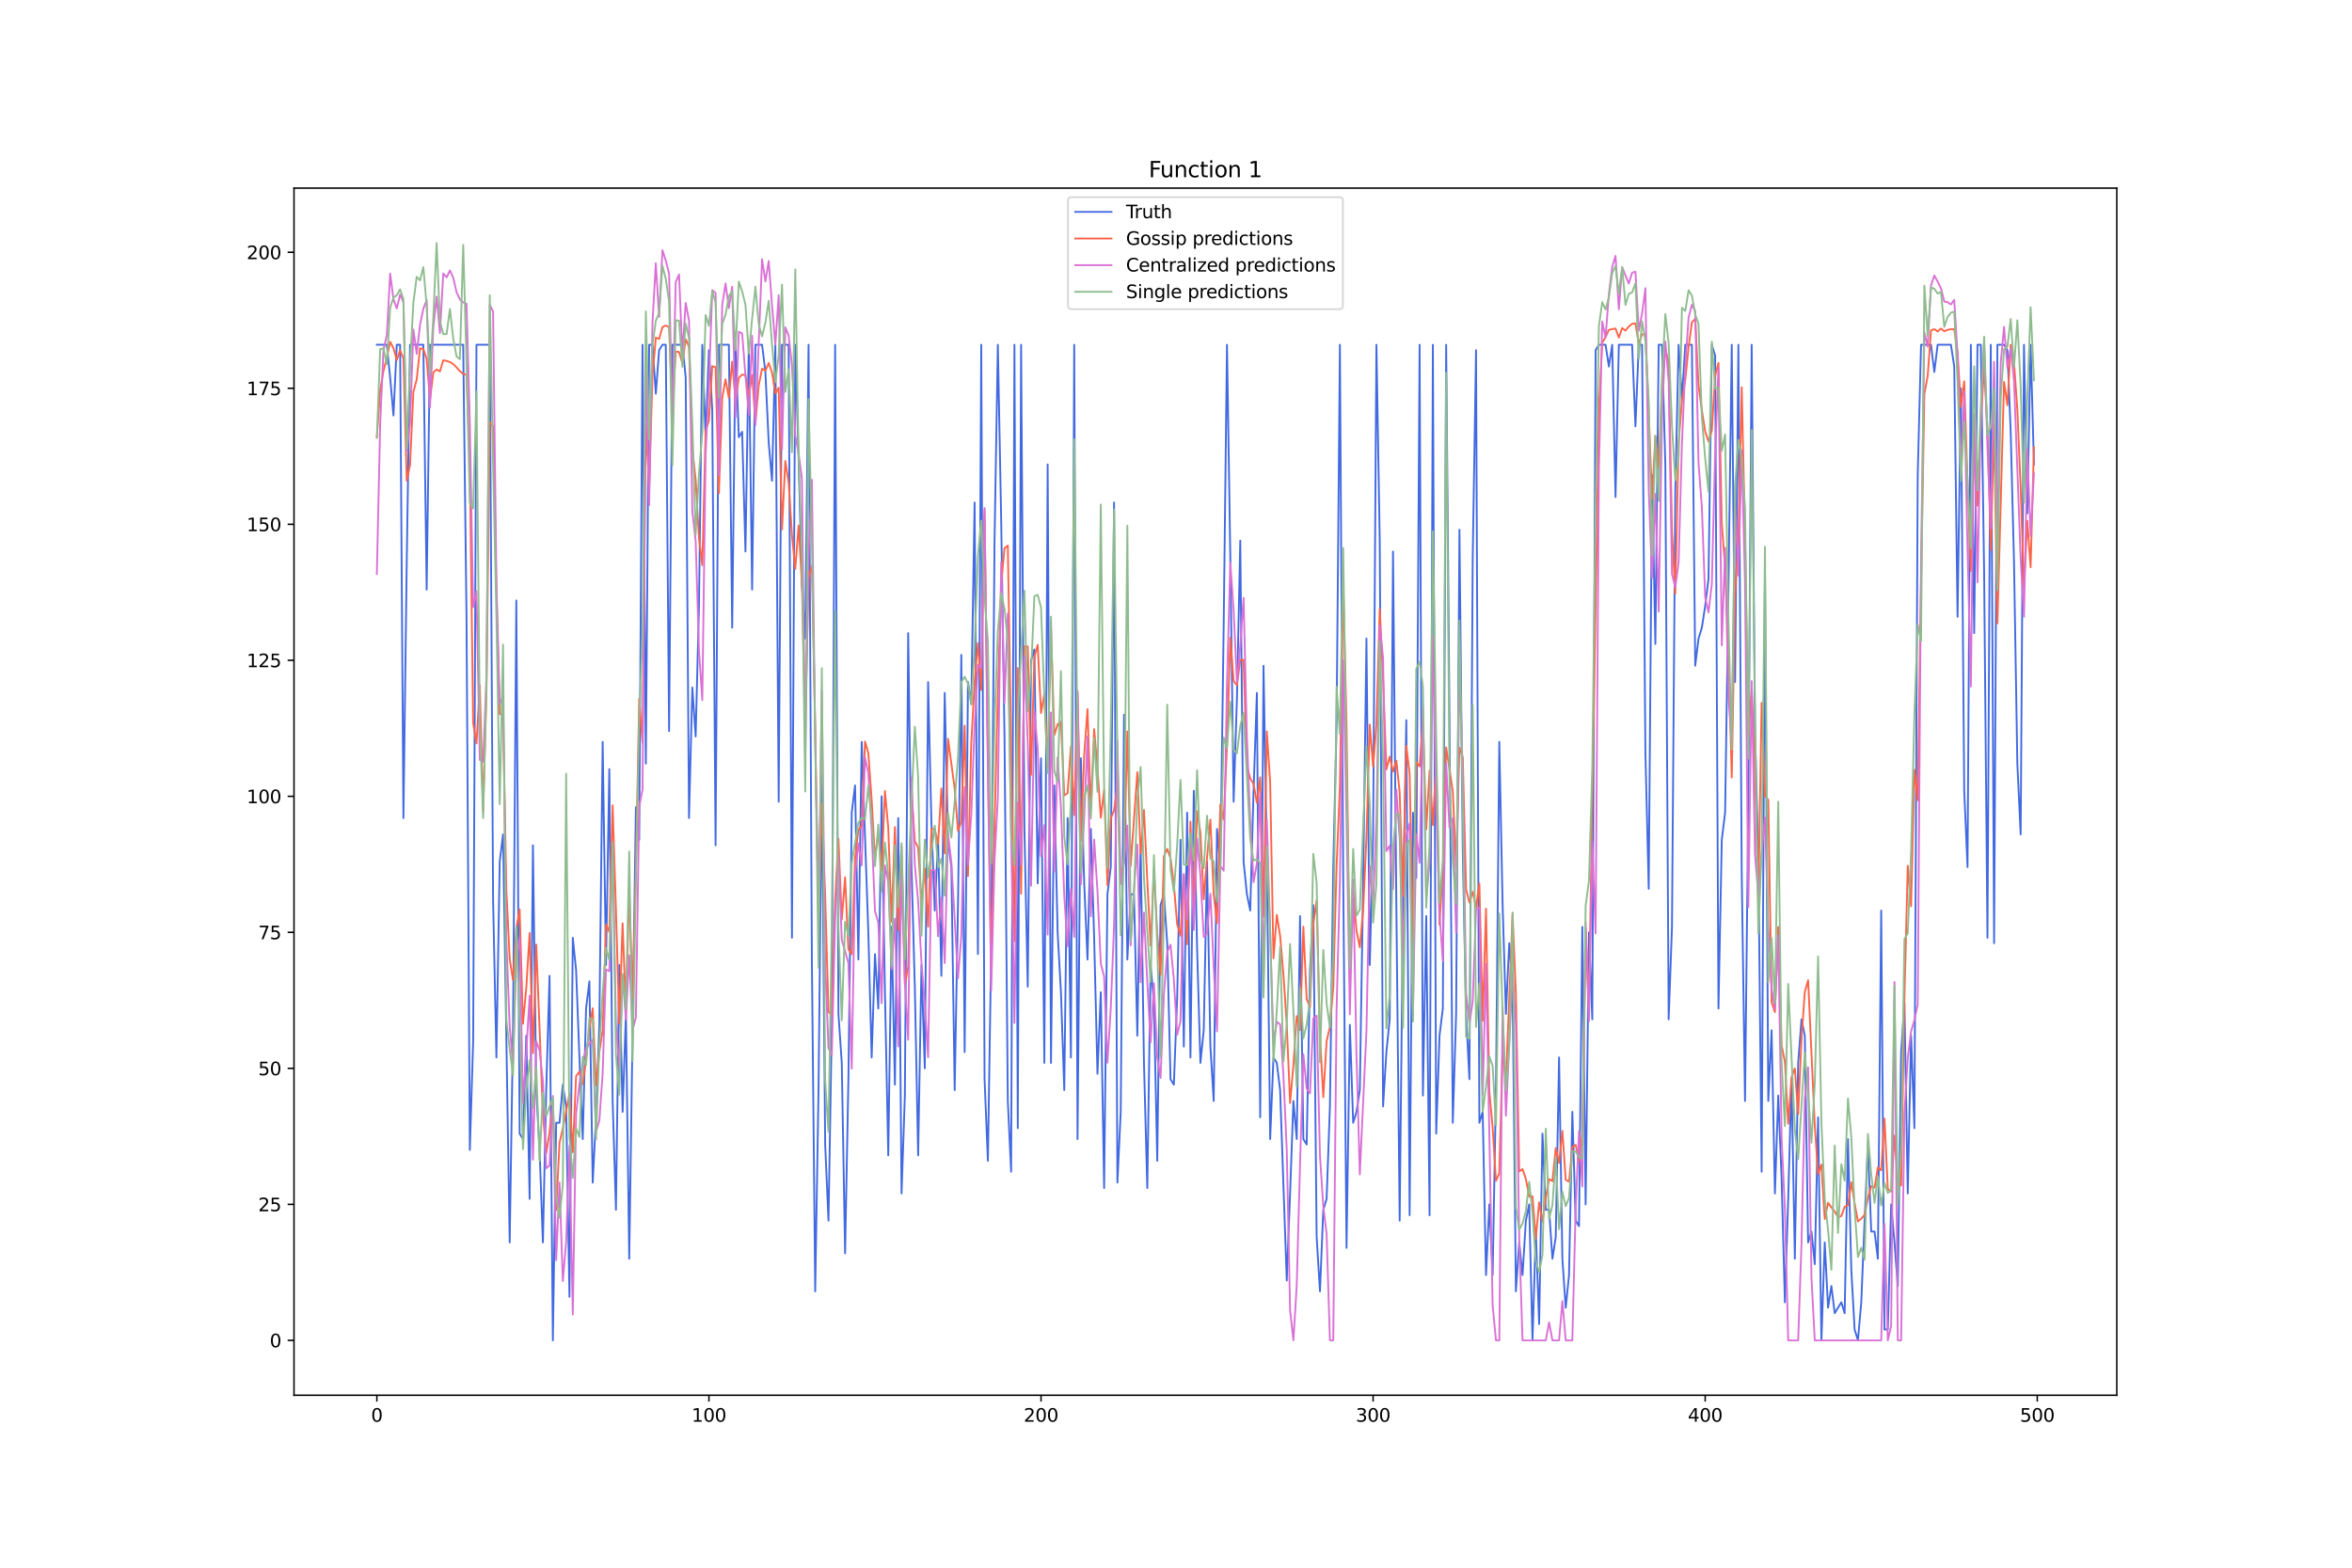 <?xml version="1.0" encoding="utf-8" standalone="no"?>
<!DOCTYPE svg PUBLIC "-//W3C//DTD SVG 1.1//EN"
  "http://www.w3.org/Graphics/SVG/1.1/DTD/svg11.dtd">
<svg xmlns:xlink="http://www.w3.org/1999/xlink" width="1296pt" height="864pt" viewBox="0 0 1296 864" xmlns="http://www.w3.org/2000/svg" version="1.1">
 <defs>
  <style type="text/css">*{stroke-linejoin: round; stroke-linecap: butt}</style>
 </defs>
 <g id="figure_1">
  <g id="patch_1">
   <path d="M 0 864 
L 1296 864 
L 1296 0 
L 0 0 
z
" style="fill: #ffffff"/>
  </g>
  <g id="axes_1">
   <g id="patch_2">
    <path d="M 162 768.96 
L 1166.4 768.96 
L 1166.4 103.68 
L 162 103.68 
z
" style="fill: #ffffff"/>
   </g>
   <g id="matplotlib.axis_1">
    <g id="xtick_1">
     <g id="line2d_1">
      <defs>
       <path id="m359e6790ca" d="M 0 0 
L 0 3.5 
" style="stroke: #000000; stroke-width: 0.8"/>
      </defs>
      <g>
       <use xlink:href="#m359e6790ca" x="207.655" y="768.96" style="stroke: #000000; stroke-width: 0.8"/>
      </g>
     </g>
     <g id="text_1">
      <!-- 0 -->
      <g transform="translate(204.473 783.558) scale(0.1 -0.1)">
       <defs>
        <path id="DejaVuSans-30" d="M 2034 4250 
Q 1547 4250 1301 3770 
Q 1056 3291 1056 2328 
Q 1056 1369 1301 889 
Q 1547 409 2034 409 
Q 2525 409 2770 889 
Q 3016 1369 3016 2328 
Q 3016 3291 2770 3770 
Q 2525 4250 2034 4250 
z
M 2034 4750 
Q 2819 4750 3233 4129 
Q 3647 3509 3647 2328 
Q 3647 1150 3233 529 
Q 2819 -91 2034 -91 
Q 1250 -91 836 529 
Q 422 1150 422 2328 
Q 422 3509 836 4129 
Q 1250 4750 2034 4750 
z
" transform="scale(0.016)"/>
       </defs>
       <use xlink:href="#DejaVuSans-30"/>
      </g>
     </g>
    </g>
    <g id="xtick_2">
     <g id="line2d_2">
      <g>
       <use xlink:href="#m359e6790ca" x="390.639" y="768.96" style="stroke: #000000; stroke-width: 0.8"/>
      </g>
     </g>
     <g id="text_2">
      <!-- 100 -->
      <g transform="translate(381.095 783.558) scale(0.1 -0.1)">
       <defs>
        <path id="DejaVuSans-31" d="M 794 531 
L 1825 531 
L 1825 4091 
L 703 3866 
L 703 4441 
L 1819 4666 
L 2450 4666 
L 2450 531 
L 3481 531 
L 3481 0 
L 794 0 
L 794 531 
z
" transform="scale(0.016)"/>
       </defs>
       <use xlink:href="#DejaVuSans-31"/>
       <use xlink:href="#DejaVuSans-30" x="63.623"/>
       <use xlink:href="#DejaVuSans-30" x="127.246"/>
      </g>
     </g>
    </g>
    <g id="xtick_3">
     <g id="line2d_3">
      <g>
       <use xlink:href="#m359e6790ca" x="573.623" y="768.96" style="stroke: #000000; stroke-width: 0.8"/>
      </g>
     </g>
     <g id="text_3">
      <!-- 200 -->
      <g transform="translate(564.079 783.558) scale(0.1 -0.1)">
       <defs>
        <path id="DejaVuSans-32" d="M 1228 531 
L 3431 531 
L 3431 0 
L 469 0 
L 469 531 
Q 828 903 1448 1529 
Q 2069 2156 2228 2338 
Q 2531 2678 2651 2914 
Q 2772 3150 2772 3378 
Q 2772 3750 2511 3984 
Q 2250 4219 1831 4219 
Q 1534 4219 1204 4116 
Q 875 4013 500 3803 
L 500 4441 
Q 881 4594 1212 4672 
Q 1544 4750 1819 4750 
Q 2544 4750 2975 4387 
Q 3406 4025 3406 3419 
Q 3406 3131 3298 2873 
Q 3191 2616 2906 2266 
Q 2828 2175 2409 1742 
Q 1991 1309 1228 531 
z
" transform="scale(0.016)"/>
       </defs>
       <use xlink:href="#DejaVuSans-32"/>
       <use xlink:href="#DejaVuSans-30" x="63.623"/>
       <use xlink:href="#DejaVuSans-30" x="127.246"/>
      </g>
     </g>
    </g>
    <g id="xtick_4">
     <g id="line2d_4">
      <g>
       <use xlink:href="#m359e6790ca" x="756.607" y="768.96" style="stroke: #000000; stroke-width: 0.8"/>
      </g>
     </g>
     <g id="text_4">
      <!-- 300 -->
      <g transform="translate(747.063 783.558) scale(0.1 -0.1)">
       <defs>
        <path id="DejaVuSans-33" d="M 2597 2516 
Q 3050 2419 3304 2112 
Q 3559 1806 3559 1356 
Q 3559 666 3084 287 
Q 2609 -91 1734 -91 
Q 1441 -91 1130 -33 
Q 819 25 488 141 
L 488 750 
Q 750 597 1062 519 
Q 1375 441 1716 441 
Q 2309 441 2620 675 
Q 2931 909 2931 1356 
Q 2931 1769 2642 2001 
Q 2353 2234 1838 2234 
L 1294 2234 
L 1294 2753 
L 1863 2753 
Q 2328 2753 2575 2939 
Q 2822 3125 2822 3475 
Q 2822 3834 2567 4026 
Q 2313 4219 1838 4219 
Q 1578 4219 1281 4162 
Q 984 4106 628 3988 
L 628 4550 
Q 988 4650 1302 4700 
Q 1616 4750 1894 4750 
Q 2613 4750 3031 4423 
Q 3450 4097 3450 3541 
Q 3450 3153 3228 2886 
Q 3006 2619 2597 2516 
z
" transform="scale(0.016)"/>
       </defs>
       <use xlink:href="#DejaVuSans-33"/>
       <use xlink:href="#DejaVuSans-30" x="63.623"/>
       <use xlink:href="#DejaVuSans-30" x="127.246"/>
      </g>
     </g>
    </g>
    <g id="xtick_5">
     <g id="line2d_5">
      <g>
       <use xlink:href="#m359e6790ca" x="939.591" y="768.96" style="stroke: #000000; stroke-width: 0.8"/>
      </g>
     </g>
     <g id="text_5">
      <!-- 400 -->
      <g transform="translate(930.047 783.558) scale(0.1 -0.1)">
       <defs>
        <path id="DejaVuSans-34" d="M 2419 4116 
L 825 1625 
L 2419 1625 
L 2419 4116 
z
M 2253 4666 
L 3047 4666 
L 3047 1625 
L 3713 1625 
L 3713 1100 
L 3047 1100 
L 3047 0 
L 2419 0 
L 2419 1100 
L 313 1100 
L 313 1709 
L 2253 4666 
z
" transform="scale(0.016)"/>
       </defs>
       <use xlink:href="#DejaVuSans-34"/>
       <use xlink:href="#DejaVuSans-30" x="63.623"/>
       <use xlink:href="#DejaVuSans-30" x="127.246"/>
      </g>
     </g>
    </g>
    <g id="xtick_6">
     <g id="line2d_6">
      <g>
       <use xlink:href="#m359e6790ca" x="1122.575" y="768.96" style="stroke: #000000; stroke-width: 0.8"/>
      </g>
     </g>
     <g id="text_6">
      <!-- 500 -->
      <g transform="translate(1113.032 783.558) scale(0.1 -0.1)">
       <defs>
        <path id="DejaVuSans-35" d="M 691 4666 
L 3169 4666 
L 3169 4134 
L 1269 4134 
L 1269 2991 
Q 1406 3038 1543 3061 
Q 1681 3084 1819 3084 
Q 2600 3084 3056 2656 
Q 3513 2228 3513 1497 
Q 3513 744 3044 326 
Q 2575 -91 1722 -91 
Q 1428 -91 1123 -41 
Q 819 9 494 109 
L 494 744 
Q 775 591 1075 516 
Q 1375 441 1709 441 
Q 2250 441 2565 725 
Q 2881 1009 2881 1497 
Q 2881 1984 2565 2268 
Q 2250 2553 1709 2553 
Q 1456 2553 1204 2497 
Q 953 2441 691 2322 
L 691 4666 
z
" transform="scale(0.016)"/>
       </defs>
       <use xlink:href="#DejaVuSans-35"/>
       <use xlink:href="#DejaVuSans-30" x="63.623"/>
       <use xlink:href="#DejaVuSans-30" x="127.246"/>
      </g>
     </g>
    </g>
   </g>
   <g id="matplotlib.axis_2">
    <g id="ytick_1">
     <g id="line2d_7">
      <defs>
       <path id="m94a9dd9bea" d="M 0 0 
L -3.5 0 
" style="stroke: #000000; stroke-width: 0.8"/>
      </defs>
      <g>
       <use xlink:href="#m94a9dd9bea" x="162" y="738.72" style="stroke: #000000; stroke-width: 0.8"/>
      </g>
     </g>
     <g id="text_7">
      <!-- 0 -->
      <g transform="translate(148.637 742.519) scale(0.1 -0.1)">
       <use xlink:href="#DejaVuSans-30"/>
      </g>
     </g>
    </g>
    <g id="ytick_2">
     <g id="line2d_8">
      <g>
       <use xlink:href="#m94a9dd9bea" x="162" y="663.759" style="stroke: #000000; stroke-width: 0.8"/>
      </g>
     </g>
     <g id="text_8">
      <!-- 25 -->
      <g transform="translate(142.275 667.558) scale(0.1 -0.1)">
       <use xlink:href="#DejaVuSans-32"/>
       <use xlink:href="#DejaVuSans-35" x="63.623"/>
      </g>
     </g>
    </g>
    <g id="ytick_3">
     <g id="line2d_9">
      <g>
       <use xlink:href="#m94a9dd9bea" x="162" y="588.798" style="stroke: #000000; stroke-width: 0.8"/>
      </g>
     </g>
     <g id="text_9">
      <!-- 50 -->
      <g transform="translate(142.275 592.598) scale(0.1 -0.1)">
       <use xlink:href="#DejaVuSans-35"/>
       <use xlink:href="#DejaVuSans-30" x="63.623"/>
      </g>
     </g>
    </g>
    <g id="ytick_4">
     <g id="line2d_10">
      <g>
       <use xlink:href="#m94a9dd9bea" x="162" y="513.838" style="stroke: #000000; stroke-width: 0.8"/>
      </g>
     </g>
     <g id="text_10">
      <!-- 75 -->
      <g transform="translate(142.275 517.637) scale(0.1 -0.1)">
       <defs>
        <path id="DejaVuSans-37" d="M 525 4666 
L 3525 4666 
L 3525 4397 
L 1831 0 
L 1172 0 
L 2766 4134 
L 525 4134 
L 525 4666 
z
" transform="scale(0.016)"/>
       </defs>
       <use xlink:href="#DejaVuSans-37"/>
       <use xlink:href="#DejaVuSans-35" x="63.623"/>
      </g>
     </g>
    </g>
    <g id="ytick_5">
     <g id="line2d_11">
      <g>
       <use xlink:href="#m94a9dd9bea" x="162" y="438.877" style="stroke: #000000; stroke-width: 0.8"/>
      </g>
     </g>
     <g id="text_11">
      <!-- 100 -->
      <g transform="translate(135.912 442.676) scale(0.1 -0.1)">
       <use xlink:href="#DejaVuSans-31"/>
       <use xlink:href="#DejaVuSans-30" x="63.623"/>
       <use xlink:href="#DejaVuSans-30" x="127.246"/>
      </g>
     </g>
    </g>
    <g id="ytick_6">
     <g id="line2d_12">
      <g>
       <use xlink:href="#m94a9dd9bea" x="162" y="363.916" style="stroke: #000000; stroke-width: 0.8"/>
      </g>
     </g>
     <g id="text_12">
      <!-- 125 -->
      <g transform="translate(135.912 367.715) scale(0.1 -0.1)">
       <use xlink:href="#DejaVuSans-31"/>
       <use xlink:href="#DejaVuSans-32" x="63.623"/>
       <use xlink:href="#DejaVuSans-35" x="127.246"/>
      </g>
     </g>
    </g>
    <g id="ytick_7">
     <g id="line2d_13">
      <g>
       <use xlink:href="#m94a9dd9bea" x="162" y="288.955" style="stroke: #000000; stroke-width: 0.8"/>
      </g>
     </g>
     <g id="text_13">
      <!-- 150 -->
      <g transform="translate(135.912 292.754) scale(0.1 -0.1)">
       <use xlink:href="#DejaVuSans-31"/>
       <use xlink:href="#DejaVuSans-35" x="63.623"/>
       <use xlink:href="#DejaVuSans-30" x="127.246"/>
      </g>
     </g>
    </g>
    <g id="ytick_8">
     <g id="line2d_14">
      <g>
       <use xlink:href="#m94a9dd9bea" x="162" y="213.994" style="stroke: #000000; stroke-width: 0.8"/>
      </g>
     </g>
     <g id="text_14">
      <!-- 175 -->
      <g transform="translate(135.912 217.794) scale(0.1 -0.1)">
       <use xlink:href="#DejaVuSans-31"/>
       <use xlink:href="#DejaVuSans-37" x="63.623"/>
       <use xlink:href="#DejaVuSans-35" x="127.246"/>
      </g>
     </g>
    </g>
    <g id="ytick_9">
     <g id="line2d_15">
      <g>
       <use xlink:href="#m94a9dd9bea" x="162" y="139.034" style="stroke: #000000; stroke-width: 0.8"/>
      </g>
     </g>
     <g id="text_15">
      <!-- 200 -->
      <g transform="translate(135.912 142.833) scale(0.1 -0.1)">
       <use xlink:href="#DejaVuSans-32"/>
       <use xlink:href="#DejaVuSans-30" x="63.623"/>
       <use xlink:href="#DejaVuSans-30" x="127.246"/>
      </g>
     </g>
    </g>
   </g>
   <g id="line2d_16">
    <path d="M 207.655 190.007 
L 213.144 190.007 
L 214.974 207.997 
L 216.804 228.986 
L 218.634 190.007 
L 220.463 190.007 
L 222.293 450.87 
L 224.123 309.944 
L 225.953 190.007 
L 233.272 190.007 
L 235.102 324.936 
L 236.932 190.007 
L 255.23 190.007 
L 257.06 339.928 
L 258.89 633.775 
L 260.72 573.806 
L 262.55 190.007 
L 269.869 190.007 
L 271.699 495.847 
L 273.529 582.802 
L 275.359 474.858 
L 277.189 459.866 
L 280.848 684.748 
L 282.678 567.809 
L 284.508 330.933 
L 286.338 624.78 
L 288.168 627.778 
L 289.997 570.808 
L 291.827 660.761 
L 293.657 465.863 
L 295.487 600.792 
L 297.317 633.775 
L 299.147 684.748 
L 300.976 600.792 
L 302.806 537.825 
L 304.636 738.72 
L 306.466 618.783 
L 308.296 618.783 
L 310.126 597.794 
L 311.956 609.787 
L 313.785 714.733 
L 315.615 516.836 
L 317.445 534.827 
L 319.275 582.802 
L 321.105 627.778 
L 322.935 555.816 
L 324.764 540.823 
L 326.594 651.765 
L 328.424 615.784 
L 330.254 564.811 
L 332.084 408.892 
L 333.914 531.828 
L 335.743 423.885 
L 337.573 606.789 
L 339.403 666.758 
L 341.233 531.828 
L 343.063 612.786 
L 344.893 558.814 
L 346.723 693.744 
L 350.382 444.874 
L 352.212 462.864 
L 354.042 190.007 
L 355.872 420.886 
L 357.702 190.007 
L 359.531 190.007 
L 361.361 216.993 
L 363.191 193.005 
L 365.021 190.007 
L 366.851 190.007 
L 368.681 402.896 
L 370.51 190.007 
L 376 190.007 
L 377.83 207.997 
L 379.66 450.87 
L 381.489 378.908 
L 383.319 405.894 
L 385.149 333.932 
L 386.979 190.007 
L 388.809 240.98 
L 390.639 193.005 
L 392.469 225.988 
L 394.298 465.863 
L 396.128 190.007 
L 401.618 190.007 
L 403.448 345.925 
L 405.277 190.007 
L 407.107 240.98 
L 408.937 237.982 
L 410.767 303.947 
L 412.597 190.007 
L 414.427 324.936 
L 416.256 190.007 
L 419.916 190.007 
L 421.746 204.999 
L 423.576 243.979 
L 425.406 264.968 
L 427.236 190.007 
L 429.065 441.875 
L 430.895 190.007 
L 434.555 190.007 
L 436.385 516.836 
L 438.215 190.007 
L 440.044 252.974 
L 441.874 321.938 
L 443.704 351.922 
L 445.534 190.007 
L 447.364 528.83 
L 449.194 711.734 
L 451.023 600.792 
L 452.853 426.883 
L 454.683 630.776 
L 456.513 672.754 
L 458.343 564.811 
L 460.173 190.007 
L 462.003 558.814 
L 463.832 585.8 
L 465.662 690.745 
L 467.492 594.795 
L 469.322 447.872 
L 471.152 432.88 
L 472.982 528.83 
L 474.811 408.892 
L 478.471 513.838 
L 480.301 582.802 
L 482.131 525.831 
L 483.961 555.816 
L 485.79 438.877 
L 487.62 546.82 
L 489.45 636.773 
L 491.28 510.839 
L 493.11 597.794 
L 494.94 450.87 
L 496.77 657.762 
L 498.599 603.791 
L 500.429 348.924 
L 502.259 477.856 
L 504.089 543.822 
L 505.919 636.773 
L 507.749 531.828 
L 509.578 588.798 
L 511.408 375.91 
L 513.238 453.869 
L 515.068 501.844 
L 516.898 462.864 
L 518.728 537.825 
L 520.557 381.907 
L 522.387 462.864 
L 524.217 477.856 
L 526.047 600.792 
L 527.877 498.845 
L 529.707 360.918 
L 531.536 579.803 
L 533.366 375.91 
L 535.196 387.903 
L 537.026 276.961 
L 538.856 525.831 
L 540.686 190.007 
L 542.516 594.795 
L 544.345 639.772 
L 546.175 522.833 
L 548.005 297.95 
L 549.835 190.007 
L 551.665 285.957 
L 553.495 405.894 
L 555.324 606.789 
L 557.154 645.769 
L 558.984 190.007 
L 560.814 621.781 
L 562.644 190.007 
L 564.474 456.867 
L 566.303 543.822 
L 568.133 363.916 
L 569.963 357.919 
L 571.793 486.852 
L 573.623 417.888 
L 575.453 585.8 
L 577.283 255.972 
L 579.112 585.8 
L 580.942 432.88 
L 582.772 513.838 
L 584.602 546.82 
L 586.432 600.792 
L 588.262 450.87 
L 590.091 582.802 
L 591.921 190.007 
L 593.751 627.778 
L 595.581 417.888 
L 597.411 486.852 
L 599.241 528.83 
L 601.07 456.867 
L 602.9 516.836 
L 604.73 591.797 
L 606.56 546.82 
L 608.39 654.764 
L 610.22 492.849 
L 612.05 477.856 
L 613.879 276.961 
L 615.709 651.765 
L 617.539 612.786 
L 619.369 393.9 
L 621.199 528.83 
L 623.029 492.849 
L 624.858 492.849 
L 626.688 570.808 
L 628.518 465.863 
L 630.348 585.8 
L 632.178 654.764 
L 634.008 531.828 
L 635.837 552.817 
L 637.667 639.772 
L 639.497 498.845 
L 641.327 492.849 
L 643.157 519.834 
L 644.987 594.795 
L 646.817 597.794 
L 648.646 549.819 
L 650.476 462.864 
L 652.306 576.805 
L 654.136 447.872 
L 655.966 582.802 
L 657.796 435.878 
L 659.625 522.833 
L 661.455 585.8 
L 663.285 567.809 
L 665.115 474.858 
L 666.945 576.805 
L 668.775 606.789 
L 670.604 456.867 
L 672.434 477.856 
L 674.264 345.925 
L 676.094 190.007 
L 677.924 306.946 
L 679.754 441.875 
L 681.583 384.905 
L 683.413 297.95 
L 685.243 474.858 
L 687.073 492.849 
L 688.903 501.844 
L 690.733 435.878 
L 692.563 381.907 
L 694.392 615.784 
L 696.222 366.914 
L 698.052 471.86 
L 699.882 627.778 
L 701.712 582.802 
L 703.542 585.8 
L 705.371 600.792 
L 709.031 705.737 
L 710.861 657.762 
L 712.691 606.789 
L 714.521 627.778 
L 716.35 504.842 
L 718.18 627.778 
L 720.01 630.776 
L 721.84 534.827 
L 723.67 498.845 
L 725.5 681.75 
L 727.33 711.734 
L 729.159 666.758 
L 730.989 660.761 
L 732.819 609.787 
L 734.649 477.856 
L 736.479 399.897 
L 738.309 190.007 
L 740.138 483.853 
L 741.968 687.747 
L 743.798 564.811 
L 745.628 618.783 
L 747.458 612.786 
L 749.288 600.792 
L 751.117 486.852 
L 752.947 351.922 
L 754.777 531.828 
L 756.607 459.866 
L 758.437 190.007 
L 760.267 297.95 
L 762.097 609.787 
L 763.926 579.803 
L 765.756 561.812 
L 767.586 303.947 
L 769.416 498.845 
L 771.246 672.754 
L 773.076 498.845 
L 774.905 396.899 
L 776.735 669.756 
L 778.565 447.872 
L 780.395 483.853 
L 782.225 190.007 
L 784.055 603.791 
L 785.884 504.842 
L 787.714 669.756 
L 789.544 190.007 
L 791.374 624.78 
L 793.204 570.808 
L 795.034 555.816 
L 796.864 190.007 
L 798.693 396.899 
L 800.523 618.783 
L 802.353 558.814 
L 804.183 291.954 
L 806.013 468.861 
L 807.843 558.814 
L 809.672 594.795 
L 811.502 306.946 
L 813.332 193.005 
L 815.162 618.783 
L 816.992 612.786 
L 818.822 702.739 
L 820.651 663.759 
L 822.481 702.739 
L 824.311 600.792 
L 826.141 408.892 
L 827.971 498.845 
L 829.801 558.814 
L 831.63 519.834 
L 833.46 543.822 
L 835.29 711.734 
L 837.12 684.748 
L 838.95 702.739 
L 840.78 672.754 
L 842.61 663.759 
L 844.439 738.72 
L 846.269 678.751 
L 848.099 729.725 
L 849.929 624.78 
L 851.759 666.758 
L 853.589 666.758 
L 855.418 693.744 
L 857.248 681.75 
L 859.078 582.802 
L 860.908 693.744 
L 862.738 720.729 
L 864.568 702.739 
L 866.397 612.786 
L 868.227 672.754 
L 870.057 675.753 
L 871.887 510.839 
L 873.717 663.759 
L 875.547 513.838 
L 877.377 561.812 
L 879.206 193.005 
L 881.036 190.007 
L 884.696 190.007 
L 886.526 202.001 
L 888.356 190.007 
L 890.185 273.963 
L 892.015 190.007 
L 899.335 190.007 
L 901.164 234.983 
L 902.994 190.007 
L 904.824 190.007 
L 906.654 414.889 
L 908.484 489.85 
L 910.314 261.969 
L 912.144 354.921 
L 913.973 190.007 
L 915.803 190.007 
L 917.633 255.972 
L 919.463 561.812 
L 921.293 510.839 
L 923.123 270.965 
L 924.952 190.007 
L 926.782 219.991 
L 928.612 190.007 
L 932.272 190.007 
L 934.102 366.914 
L 935.931 351.922 
L 937.761 345.925 
L 939.591 333.932 
L 941.421 318.939 
L 943.251 190.007 
L 945.081 196.004 
L 946.911 555.816 
L 948.74 462.864 
L 950.57 447.872 
L 952.4 324.936 
L 954.23 190.007 
L 956.06 375.91 
L 957.89 190.007 
L 959.719 480.855 
L 961.549 606.789 
L 963.379 438.877 
L 965.209 190.007 
L 967.039 402.896 
L 968.869 471.86 
L 970.698 645.769 
L 972.528 315.941 
L 974.358 606.789 
L 976.188 567.809 
L 978.018 657.762 
L 979.848 603.791 
L 981.678 648.767 
L 983.507 717.731 
L 985.337 660.761 
L 987.167 594.795 
L 988.997 693.744 
L 990.827 585.8 
L 992.657 561.812 
L 994.486 570.808 
L 996.316 684.748 
L 998.146 678.751 
L 999.976 696.742 
L 1001.806 615.784 
L 1003.636 738.72 
L 1005.465 684.748 
L 1007.295 720.729 
L 1009.125 708.736 
L 1010.955 723.728 
L 1014.615 717.731 
L 1016.444 723.728 
L 1018.274 627.778 
L 1020.104 699.74 
L 1021.934 732.723 
L 1023.764 738.72 
L 1025.594 717.731 
L 1027.424 672.754 
L 1029.253 630.776 
L 1031.083 678.751 
L 1032.913 678.751 
L 1034.743 693.744 
L 1036.573 501.844 
L 1038.403 732.723 
L 1040.232 732.723 
L 1042.062 663.759 
L 1043.892 684.748 
L 1045.722 708.736 
L 1047.552 579.803 
L 1049.382 552.817 
L 1051.211 657.762 
L 1053.041 570.808 
L 1054.871 621.781 
L 1056.701 261.969 
L 1058.531 190.007 
L 1064.02 190.007 
L 1065.85 204.999 
L 1067.68 190.007 
L 1074.999 190.007 
L 1076.829 202.001 
L 1078.659 339.928 
L 1080.489 213.994 
L 1082.319 435.878 
L 1084.149 477.856 
L 1085.978 190.007 
L 1087.808 348.924 
L 1089.638 190.007 
L 1091.468 190.007 
L 1093.298 315.941 
L 1095.128 516.836 
L 1096.958 190.007 
L 1098.787 519.834 
L 1100.617 190.007 
L 1104.277 190.007 
L 1106.107 193.005 
L 1107.937 237.982 
L 1109.766 309.944 
L 1111.596 420.886 
L 1113.426 459.866 
L 1115.256 190.007 
L 1117.086 282.958 
L 1118.916 190.007 
L 1120.745 255.972 
L 1120.745 255.972 
" clip-path="url(#p40c879d468)" style="fill: none; stroke: #4169e1; stroke-linecap: square"/>
   </g>
   <g id="line2d_17">
    <path d="M 207.655 240.771 
L 209.484 215.093 
L 211.314 204.419 
L 213.144 197.123 
L 214.974 188.38 
L 216.804 191.863 
L 218.634 198.39 
L 220.463 193.115 
L 222.293 197.499 
L 224.123 264.926 
L 225.953 256.191 
L 227.783 216 
L 229.613 209.178 
L 231.442 191.923 
L 233.272 192.342 
L 235.102 197.803 
L 236.932 220.369 
L 238.762 205.243 
L 240.592 203.64 
L 242.422 204.7 
L 244.251 198.545 
L 246.081 198.925 
L 247.911 199.502 
L 249.741 200.635 
L 251.571 202.498 
L 253.401 204.522 
L 255.23 206.088 
L 257.06 206.532 
L 258.89 258.52 
L 260.72 398.505 
L 262.55 409.759 
L 264.38 377.666 
L 266.209 447.231 
L 268.039 382.123 
L 269.869 232.593 
L 271.699 235.014 
L 273.529 325.56 
L 275.359 393.485 
L 277.189 394.411 
L 279.018 490.328 
L 280.848 528.532 
L 282.678 540.11 
L 284.508 511.502 
L 286.338 501.205 
L 288.168 564.224 
L 289.997 544.421 
L 291.827 514.205 
L 293.657 580.454 
L 295.487 520.585 
L 299.147 613.6 
L 300.976 635.686 
L 302.806 624.112 
L 304.636 607.297 
L 306.466 666.945 
L 308.296 629.763 
L 310.126 622.006 
L 313.785 602.861 
L 315.615 635.051 
L 317.445 593.007 
L 319.275 590.632 
L 321.105 597.508 
L 322.935 583.758 
L 324.764 566.452 
L 326.594 555.725 
L 328.424 598.246 
L 330.254 579.607 
L 332.084 567.962 
L 333.914 509.467 
L 335.743 513.561 
L 337.573 443.806 
L 339.403 501.606 
L 341.233 563.991 
L 343.063 508.869 
L 344.893 557.687 
L 346.723 490.186 
L 348.552 550.178 
L 350.382 480.201 
L 352.212 385.097 
L 354.042 409.344 
L 355.872 233.835 
L 357.702 268.679 
L 359.531 207.324 
L 361.361 186.064 
L 363.191 186.838 
L 365.021 180.264 
L 366.851 179.405 
L 368.681 180.262 
L 370.51 226.993 
L 372.34 193.787 
L 374.17 193.966 
L 376 200.158 
L 377.83 187.045 
L 379.66 191.052 
L 381.489 247.294 
L 383.319 264.353 
L 385.149 296.529 
L 386.979 311.5 
L 388.809 237.559 
L 390.639 231.751 
L 392.469 201.79 
L 394.298 202.343 
L 396.128 271.799 
L 397.958 219.218 
L 399.788 209.07 
L 401.618 219.311 
L 403.448 199.319 
L 405.277 220.913 
L 407.107 208.219 
L 408.937 206.445 
L 410.767 206.741 
L 412.597 218.343 
L 414.427 206.695 
L 416.256 232.739 
L 418.086 212.343 
L 419.916 203.134 
L 421.746 204.35 
L 423.576 200.044 
L 425.406 205.27 
L 427.236 216.817 
L 429.065 213.693 
L 430.895 291.819 
L 432.725 254.059 
L 434.555 265.852 
L 436.385 294.886 
L 438.215 313.536 
L 440.044 289.57 
L 441.874 321.358 
L 443.704 399.772 
L 445.534 318.49 
L 447.364 311.748 
L 449.194 400.806 
L 451.023 509.396 
L 452.853 442.878 
L 454.683 493.646 
L 456.513 557.615 
L 458.343 559.43 
L 460.173 496.077 
L 462.003 462.316 
L 463.832 506.775 
L 465.662 483.499 
L 467.492 523.233 
L 469.322 525.937 
L 471.152 473.008 
L 472.982 457.241 
L 474.811 455.357 
L 476.641 408.679 
L 478.471 415.003 
L 480.301 440.763 
L 482.131 472.886 
L 483.961 458.856 
L 485.79 479.95 
L 487.62 435.929 
L 489.45 456.238 
L 491.28 507.976 
L 493.11 455.805 
L 494.94 512.646 
L 496.77 466.658 
L 498.599 542.567 
L 500.429 532.636 
L 502.259 436.265 
L 504.089 463.643 
L 505.919 466.998 
L 507.749 497.576 
L 509.578 478.655 
L 511.408 510.705 
L 513.238 456.891 
L 515.068 456.885 
L 516.898 465.07 
L 518.728 434.514 
L 520.557 470.321 
L 522.387 407.174 
L 526.047 434.653 
L 527.877 457.988 
L 529.707 452.776 
L 531.536 399.926 
L 533.366 482.826 
L 535.196 409.443 
L 537.026 375.909 
L 538.856 354.374 
L 540.686 380.32 
L 542.516 281.193 
L 544.345 418.781 
L 546.175 533.224 
L 548.005 455.469 
L 549.835 382.571 
L 551.665 322.088 
L 553.495 302.14 
L 555.324 300.673 
L 558.984 518.607 
L 560.814 368.151 
L 562.644 492.583 
L 564.474 356.231 
L 566.303 356.253 
L 568.133 427.047 
L 569.963 362.119 
L 571.793 355.397 
L 573.623 393.042 
L 575.453 382.063 
L 577.283 423.346 
L 579.112 345.828 
L 580.942 405.14 
L 582.772 399.186 
L 584.602 397.676 
L 586.432 438.428 
L 588.262 437.123 
L 590.091 411.345 
L 591.921 449.292 
L 593.751 381.579 
L 595.581 463.504 
L 597.411 416.274 
L 599.241 390.829 
L 601.07 445.972 
L 602.9 401.851 
L 604.73 423.359 
L 606.56 450.674 
L 608.39 435.268 
L 610.22 487.875 
L 612.05 451.056 
L 613.879 446.583 
L 615.709 433.129 
L 617.539 487.09 
L 619.369 473.793 
L 621.199 403.134 
L 623.029 477.221 
L 626.688 425.568 
L 628.518 470.36 
L 630.348 446.411 
L 632.178 485.212 
L 634.008 521.167 
L 635.837 479.085 
L 637.667 514.337 
L 639.497 537.367 
L 641.327 471.954 
L 643.157 467.841 
L 644.987 472.993 
L 646.817 487.532 
L 648.646 509.406 
L 650.476 515.674 
L 652.306 481.827 
L 654.136 520.431 
L 655.966 452.831 
L 657.796 500.191 
L 659.625 447.112 
L 661.455 458.694 
L 663.285 495.688 
L 665.115 472.572 
L 666.945 451.695 
L 668.775 492.899 
L 670.604 508.795 
L 672.434 443.477 
L 674.264 451.723 
L 676.094 411.286 
L 677.924 351.558 
L 679.754 375.394 
L 681.583 377.614 
L 683.413 363.684 
L 685.243 363.665 
L 687.073 422.149 
L 688.903 429.009 
L 690.733 432.071 
L 692.563 442.443 
L 694.392 428.417 
L 696.222 505.138 
L 698.052 403.108 
L 699.882 431.056 
L 701.712 528.15 
L 703.542 504.228 
L 705.371 515.718 
L 707.201 537.148 
L 709.031 564.556 
L 710.861 607.917 
L 712.691 587.061 
L 714.521 560.009 
L 716.35 567.772 
L 718.18 510.691 
L 720.01 550.592 
L 721.84 554.964 
L 723.67 509.21 
L 725.5 496.197 
L 727.33 570.834 
L 729.159 604.68 
L 730.989 573.8 
L 732.819 565.92 
L 734.649 544.2 
L 736.479 477.701 
L 738.309 433.463 
L 740.138 321.871 
L 741.968 399.361 
L 743.798 541.193 
L 745.628 491.452 
L 747.458 512.889 
L 749.288 522.124 
L 751.117 501.481 
L 752.947 461.259 
L 754.777 399.333 
L 756.607 422.438 
L 758.437 399.322 
L 760.267 335.689 
L 762.097 373.803 
L 763.926 423.999 
L 765.756 417.059 
L 767.586 425.255 
L 769.416 419.242 
L 771.246 436.729 
L 773.076 493.82 
L 774.905 410.98 
L 776.735 426.306 
L 778.565 518.358 
L 780.395 420.012 
L 782.225 422.41 
L 784.055 397.461 
L 785.884 457.039 
L 787.714 424.641 
L 789.544 454.757 
L 791.374 420.037 
L 793.204 509.675 
L 795.034 478.739 
L 796.864 411.921 
L 800.523 436.179 
L 802.353 477.721 
L 804.183 412.047 
L 806.013 417.366 
L 807.843 490.194 
L 809.672 497.407 
L 811.502 491.473 
L 813.332 500.058 
L 815.162 486.925 
L 816.992 562.525 
L 818.822 500.818 
L 820.651 601.535 
L 822.481 621.525 
L 824.311 650.815 
L 826.141 646.606 
L 827.971 578.44 
L 829.801 596.171 
L 833.46 503.787 
L 835.29 547.757 
L 837.12 645.667 
L 838.95 644.335 
L 840.78 649.751 
L 842.61 659.519 
L 844.439 659.284 
L 846.269 682.655 
L 848.099 662.656 
L 849.929 673.322 
L 851.759 660.085 
L 853.589 649.83 
L 855.418 650.986 
L 857.248 632.707 
L 859.078 640.951 
L 860.908 623.284 
L 862.738 650.255 
L 864.568 651.245 
L 866.397 632.012 
L 868.227 630.963 
L 870.057 639.874 
L 871.887 625.223 
L 873.717 512.122 
L 875.547 556.54 
L 877.377 438.114 
L 879.206 335.616 
L 881.036 224.741 
L 882.866 188.943 
L 884.696 185.696 
L 886.526 181.812 
L 888.356 181.337 
L 890.185 181.065 
L 892.015 186.051 
L 893.845 180.823 
L 895.675 182.184 
L 897.505 179.975 
L 899.335 178.463 
L 901.164 178.225 
L 902.994 189.481 
L 904.824 184.277 
L 906.654 184.142 
L 908.484 227.938 
L 910.314 274.949 
L 912.144 240.224 
L 913.973 258.036 
L 915.803 212.212 
L 917.633 192.596 
L 919.463 199.406 
L 921.293 293.35 
L 923.123 327.182 
L 924.952 244.039 
L 926.782 221.062 
L 928.612 209.381 
L 930.442 191.458 
L 932.272 177.585 
L 934.102 175.79 
L 935.931 212.408 
L 937.761 226.098 
L 939.591 237.83 
L 941.421 243.283 
L 943.251 237.368 
L 945.081 207.075 
L 946.911 200.022 
L 948.74 288.308 
L 950.57 312.704 
L 952.4 359.409 
L 954.23 428.542 
L 956.06 327.772 
L 957.89 295.79 
L 959.719 213.425 
L 961.549 295.672 
L 963.379 406.555 
L 965.209 379.527 
L 967.039 427.52 
L 968.869 496.78 
L 970.698 387.328 
L 972.528 438.507 
L 974.358 440.936 
L 976.188 552.352 
L 978.018 557.83 
L 979.848 510.873 
L 981.678 576.081 
L 983.507 584.989 
L 985.337 619.344 
L 987.167 593.614 
L 988.997 588.84 
L 990.827 613.949 
L 992.657 572.514 
L 994.486 546.632 
L 996.316 540.217 
L 999.976 620.235 
L 1001.806 647.192 
L 1003.636 641.829 
L 1005.465 671.881 
L 1007.295 662.91 
L 1009.125 665.46 
L 1010.955 667.701 
L 1012.785 670.833 
L 1014.615 670.203 
L 1016.444 665.086 
L 1018.274 664.26 
L 1020.104 651.555 
L 1021.934 663.187 
L 1023.764 673.138 
L 1025.594 671.687 
L 1027.424 669.44 
L 1029.253 660.396 
L 1031.083 653.641 
L 1032.913 654.628 
L 1034.743 643.362 
L 1036.573 645.025 
L 1038.403 616.454 
L 1040.232 655.305 
L 1042.062 656.673 
L 1043.892 625.91 
L 1045.722 651.143 
L 1047.552 653.388 
L 1049.382 550.261 
L 1051.211 477.16 
L 1053.041 499.48 
L 1054.871 424.208 
L 1056.701 441.12 
L 1058.531 320.975 
L 1060.361 217.146 
L 1062.191 207.235 
L 1064.02 182.073 
L 1065.85 181.403 
L 1067.68 182.67 
L 1069.51 181.08 
L 1071.34 182.533 
L 1073.17 181.791 
L 1074.999 181.414 
L 1076.829 181.474 
L 1078.659 194.143 
L 1080.489 224.226 
L 1082.319 210.137 
L 1084.149 264.965 
L 1085.978 314.734 
L 1087.808 238.425 
L 1089.638 278.689 
L 1091.468 232.016 
L 1093.298 202.929 
L 1095.128 235.463 
L 1096.958 303.084 
L 1098.787 234.415 
L 1100.617 343.608 
L 1104.277 210.481 
L 1106.107 223.34 
L 1107.937 190.033 
L 1109.766 199.672 
L 1111.596 225.642 
L 1113.426 268.937 
L 1115.256 324.244 
L 1117.086 287.053 
L 1118.916 312.639 
L 1120.745 246.472 
L 1120.745 246.472 
" clip-path="url(#p40c879d468)" style="fill: none; stroke: #ff6347; stroke-linecap: square"/>
   </g>
   <g id="line2d_18">
    <path d="M 207.655 316.266 
L 209.484 233.666 
L 211.314 192.662 
L 213.144 184.768 
L 214.974 150.799 
L 216.804 164.856 
L 218.634 170.021 
L 220.463 162.311 
L 222.293 166.552 
L 224.123 248.329 
L 225.953 233.483 
L 227.783 181.566 
L 229.613 195.046 
L 231.442 178.995 
L 233.272 170.109 
L 235.102 165.4 
L 236.932 224.615 
L 238.762 180.486 
L 240.592 163.473 
L 242.422 183.61 
L 244.251 150.708 
L 246.081 152.858 
L 247.911 149.055 
L 249.741 153.063 
L 251.571 161.039 
L 253.401 165.007 
L 255.23 166.655 
L 257.06 167.425 
L 258.89 232.741 
L 260.72 334.618 
L 262.55 325.839 
L 264.38 418.825 
L 266.209 419.908 
L 268.039 372.84 
L 269.869 167.913 
L 271.699 171.742 
L 273.529 320.68 
L 275.359 388.019 
L 277.189 383.744 
L 279.018 518.044 
L 280.848 565.71 
L 282.678 586.612 
L 284.508 528.418 
L 286.338 517.036 
L 288.168 608.032 
L 289.997 579.591 
L 291.827 548.762 
L 293.657 639.14 
L 295.487 573.907 
L 297.317 578.83 
L 299.147 595.934 
L 300.976 643.875 
L 302.806 642.348 
L 304.636 604.028 
L 306.466 694.531 
L 308.296 651.726 
L 310.126 706.027 
L 311.956 684.546 
L 313.785 631.334 
L 315.615 724.486 
L 317.445 613.832 
L 319.275 597.368 
L 321.105 585.584 
L 322.935 577.687 
L 326.594 572.922 
L 328.424 623.738 
L 330.254 617.622 
L 332.084 591.464 
L 333.914 534.279 
L 335.743 535.243 
L 337.573 465.977 
L 339.403 564.439 
L 341.233 588.273 
L 343.063 537.862 
L 344.893 561.778 
L 346.723 526.556 
L 348.552 567.699 
L 350.382 560.671 
L 352.212 444.541 
L 354.042 435.199 
L 355.872 196.172 
L 357.702 278.484 
L 359.531 178.01 
L 361.361 145.086 
L 363.191 174.668 
L 365.021 137.875 
L 366.851 143.571 
L 368.681 150.88 
L 370.51 233.03 
L 372.34 155.485 
L 374.17 151.263 
L 376 195.052 
L 377.83 166.959 
L 379.66 176.755 
L 381.489 281.969 
L 383.319 297.971 
L 385.149 358.276 
L 386.979 385.805 
L 388.809 250.259 
L 390.639 211.467 
L 392.469 159.937 
L 394.298 161.466 
L 396.128 261.972 
L 397.958 168.115 
L 399.788 156.229 
L 401.618 169.826 
L 403.448 158.03 
L 405.277 230.033 
L 407.107 182.822 
L 408.937 183.792 
L 410.767 206.99 
L 412.597 228.677 
L 414.427 185.038 
L 416.256 234.322 
L 419.916 142.875 
L 421.746 155.072 
L 423.576 143.872 
L 425.406 168.376 
L 427.236 189.908 
L 429.065 162.73 
L 430.895 247.565 
L 432.725 180.425 
L 434.555 184.912 
L 436.385 201.29 
L 438.215 240.174 
L 440.044 250.01 
L 441.874 263.607 
L 443.704 416.202 
L 445.534 305.649 
L 447.364 264.377 
L 449.194 407.998 
L 451.023 504.194 
L 452.853 381.031 
L 454.683 531.118 
L 456.513 577.686 
L 458.343 581.631 
L 460.173 505.953 
L 462.003 471.255 
L 463.832 517.858 
L 467.492 530.745 
L 469.322 588.964 
L 471.152 482.336 
L 472.982 464.807 
L 474.811 476.93 
L 476.641 417.535 
L 478.471 426.151 
L 480.301 457.874 
L 482.131 502.077 
L 483.961 508.53 
L 485.79 552.933 
L 487.62 476.96 
L 489.45 486.06 
L 491.28 534.056 
L 493.11 506.391 
L 494.94 576.747 
L 496.77 482.255 
L 498.599 541.383 
L 500.429 573.04 
L 502.259 428.444 
L 504.089 476.806 
L 505.919 497.012 
L 507.749 530.457 
L 509.578 553.406 
L 511.408 582.653 
L 513.238 479.479 
L 515.068 479.646 
L 516.898 516 
L 518.728 494.768 
L 520.557 530.756 
L 522.387 459.683 
L 524.217 475.189 
L 526.047 506.263 
L 527.877 539.235 
L 529.707 515.748 
L 531.536 433.79 
L 533.366 476.573 
L 535.196 448.756 
L 537.026 399.848 
L 538.856 366.364 
L 540.686 368.264 
L 542.516 279.978 
L 544.345 424.411 
L 546.175 545.824 
L 548.005 474.48 
L 549.835 439.583 
L 551.665 309.791 
L 553.495 387.337 
L 555.324 338.127 
L 557.154 460.018 
L 558.984 563.787 
L 560.814 442.219 
L 562.644 476.726 
L 564.474 361.657 
L 566.303 409.108 
L 568.133 488.139 
L 569.963 392.072 
L 571.793 412.651 
L 573.623 471.892 
L 575.453 454.715 
L 577.283 515.137 
L 579.112 392.618 
L 580.942 480.342 
L 582.772 417.489 
L 584.602 444.91 
L 586.432 493.869 
L 588.262 521.557 
L 590.091 489.931 
L 591.921 516.413 
L 593.751 380.697 
L 595.581 487.392 
L 597.411 450.288 
L 599.241 405.84 
L 601.07 505.006 
L 602.9 462.699 
L 604.73 491.139 
L 606.56 531.168 
L 608.39 538.043 
L 610.22 585.701 
L 612.05 555.726 
L 613.879 509.994 
L 615.709 408.298 
L 617.539 486.786 
L 619.369 475.191 
L 621.199 455.001 
L 623.029 521.029 
L 624.858 489.959 
L 626.688 465.472 
L 628.518 541.345 
L 630.348 502.91 
L 632.178 541.157 
L 634.008 574.461 
L 635.837 541.952 
L 637.667 582.889 
L 639.497 594.069 
L 641.327 547.752 
L 643.157 524.638 
L 644.987 520.621 
L 646.817 539.952 
L 648.646 570.318 
L 650.476 562.702 
L 652.306 481.828 
L 654.136 506.714 
L 655.966 460.086 
L 657.796 512.575 
L 659.625 462.038 
L 661.455 482.579 
L 663.285 516.41 
L 665.115 514.512 
L 666.945 492.575 
L 668.775 532.694 
L 670.604 568.44 
L 672.434 477.273 
L 674.264 479.891 
L 676.094 377.398 
L 677.924 310.079 
L 679.754 336.345 
L 681.583 376.066 
L 683.413 355.877 
L 685.243 329.49 
L 687.073 406.446 
L 688.903 452.444 
L 690.733 486.181 
L 692.563 475.936 
L 694.392 436.68 
L 696.222 539.471 
L 698.052 451.741 
L 701.712 575.078 
L 703.542 563.158 
L 705.371 564.552 
L 707.201 592.74 
L 709.031 633.812 
L 710.861 721.882 
L 712.691 738.72 
L 714.521 708.527 
L 716.35 641.69 
L 718.18 581.049 
L 720.01 599.99 
L 721.84 602.615 
L 723.67 561.186 
L 725.5 559.813 
L 727.33 636.897 
L 729.159 664.949 
L 730.989 679.979 
L 732.819 738.72 
L 734.649 738.72 
L 736.479 556.756 
L 738.309 485.306 
L 740.138 363.801 
L 741.968 450.965 
L 743.798 559.005 
L 745.628 484.718 
L 747.458 581.811 
L 749.288 647.246 
L 752.947 567.999 
L 754.777 477.27 
L 756.607 498.724 
L 758.437 452.244 
L 760.267 344.632 
L 762.097 362.546 
L 763.926 469.067 
L 765.756 466.099 
L 767.586 490.031 
L 769.416 435.043 
L 771.246 462.284 
L 773.076 526.148 
L 774.905 460.53 
L 776.735 453.786 
L 778.565 559.782 
L 780.395 459.858 
L 782.225 475.523 
L 784.055 390.352 
L 785.884 494.747 
L 787.714 475.694 
L 789.544 350.453 
L 791.374 444.714 
L 793.204 503.517 
L 795.034 529.814 
L 796.864 420.765 
L 798.693 456.132 
L 800.523 450.994 
L 802.353 514.088 
L 804.183 369.445 
L 806.013 425.329 
L 807.843 547.092 
L 809.672 564.288 
L 811.502 551.785 
L 813.332 501.087 
L 815.162 500.251 
L 816.992 603.346 
L 818.822 531.257 
L 822.481 719.422 
L 824.311 738.72 
L 826.141 738.72 
L 827.971 554.985 
L 829.801 614.923 
L 831.63 574.761 
L 833.46 537.214 
L 835.29 564.482 
L 837.12 682.527 
L 838.95 738.72 
L 851.759 738.72 
L 853.589 728.789 
L 855.418 738.72 
L 859.078 738.72 
L 860.908 717.128 
L 862.738 738.72 
L 866.397 738.72 
L 868.227 665.731 
L 870.057 623.36 
L 871.887 653.847 
L 873.717 508.21 
L 875.547 562.813 
L 877.377 463.818 
L 879.206 514.411 
L 881.036 258.573 
L 882.866 177.24 
L 884.696 186.013 
L 886.526 161.995 
L 888.356 147.136 
L 890.185 141.06 
L 892.015 170.515 
L 893.845 147.38 
L 897.505 156.247 
L 899.335 150.238 
L 901.164 149.765 
L 902.994 182.249 
L 904.824 172.599 
L 906.654 158.81 
L 908.484 270.158 
L 910.314 318.528 
L 912.144 272.254 
L 913.973 337.057 
L 915.803 229.557 
L 917.633 188.163 
L 919.463 210.095 
L 921.293 316.38 
L 923.123 323.698 
L 924.952 309.969 
L 926.782 244.755 
L 928.612 202.222 
L 930.442 174.982 
L 932.272 167.931 
L 934.102 171.519 
L 935.931 255.395 
L 937.761 279.508 
L 939.591 329.268 
L 941.421 337.511 
L 943.251 321.931 
L 945.081 249.949 
L 946.911 202.741 
L 948.74 355.679 
L 950.57 301.991 
L 952.4 384.392 
L 954.23 408.719 
L 956.06 277.154 
L 957.89 317.197 
L 959.719 248.147 
L 961.549 321.722 
L 963.379 499.977 
L 965.209 375.406 
L 967.039 470.774 
L 968.869 493.356 
L 970.698 470.282 
L 972.528 450.497 
L 974.358 510.328 
L 976.188 544.975 
L 978.018 556.19 
L 979.848 515.533 
L 981.678 626.761 
L 983.507 666.545 
L 985.337 738.72 
L 990.827 738.72 
L 992.657 685.536 
L 994.486 605.563 
L 996.316 588.295 
L 998.146 703.892 
L 999.976 738.72 
L 1036.573 738.72 
L 1038.403 674.623 
L 1040.232 738.72 
L 1042.062 730.799 
L 1043.892 541.222 
L 1045.722 738.72 
L 1047.552 738.72 
L 1049.382 613.542 
L 1051.211 583.291 
L 1053.041 568.414 
L 1054.871 562.221 
L 1056.701 553.633 
L 1058.531 309.595 
L 1060.361 183.099 
L 1062.191 191.06 
L 1064.02 157.415 
L 1065.85 151.816 
L 1067.68 155.145 
L 1069.51 158.902 
L 1071.34 166.17 
L 1073.17 166.557 
L 1074.999 167.798 
L 1076.829 165.278 
L 1078.659 195.707 
L 1080.489 260.553 
L 1082.319 215.911 
L 1084.149 302.139 
L 1085.978 378.348 
L 1087.808 228.281 
L 1089.638 320.988 
L 1091.468 230.74 
L 1093.298 188.791 
L 1095.128 246.857 
L 1096.958 291.345 
L 1098.787 199.424 
L 1100.617 295.739 
L 1102.447 199.927 
L 1104.277 180.181 
L 1106.107 202.643 
L 1107.937 191.985 
L 1109.766 209.847 
L 1113.426 307.714 
L 1115.256 339.873 
L 1117.086 247.53 
L 1118.916 295.483 
L 1120.745 260.837 
L 1120.745 260.837 
" clip-path="url(#p40c879d468)" style="fill: none; stroke: #da70d6; stroke-linecap: square"/>
   </g>
   <g id="line2d_19">
    <path d="M 207.655 241.335 
L 209.484 192.379 
L 211.314 192.033 
L 213.144 200.764 
L 214.974 169.678 
L 216.804 163.969 
L 218.634 162.733 
L 220.463 159.44 
L 222.293 164.786 
L 224.123 247.338 
L 225.953 200.745 
L 227.783 166.776 
L 229.613 152.5 
L 231.442 154.53 
L 233.272 147.221 
L 235.102 168.564 
L 236.932 206.005 
L 238.762 175.003 
L 240.592 133.92 
L 242.422 177.141 
L 244.251 184.151 
L 246.081 184.124 
L 247.911 170.252 
L 249.741 186.595 
L 251.571 196.424 
L 253.401 197.981 
L 255.23 134.98 
L 257.06 199.604 
L 258.89 277.167 
L 260.72 280.253 
L 262.55 215.678 
L 264.38 398.543 
L 266.209 450.903 
L 268.039 377.211 
L 269.869 162.657 
L 271.699 255.162 
L 273.529 339.622 
L 275.359 443.196 
L 277.189 355.24 
L 279.018 562.182 
L 280.848 578.123 
L 282.678 592.663 
L 284.508 510.792 
L 286.338 562.998 
L 288.168 633.347 
L 289.997 601.29 
L 291.827 584.233 
L 293.657 610.664 
L 295.487 588.051 
L 297.317 639.894 
L 299.147 602.253 
L 300.976 615.191 
L 302.806 609.762 
L 304.636 605.03 
L 306.466 659.582 
L 308.296 671.076 
L 310.126 652.853 
L 311.956 426.358 
L 313.785 626.184 
L 315.615 649.207 
L 317.445 621.876 
L 319.275 626.674 
L 321.105 582.421 
L 322.935 587.104 
L 324.764 561.144 
L 326.594 561.842 
L 328.424 628.006 
L 330.254 576.579 
L 332.084 546.888 
L 333.914 522.466 
L 335.743 529.12 
L 337.573 464.411 
L 339.403 581.179 
L 341.233 603.354 
L 343.063 536.717 
L 344.893 556.25 
L 346.723 469.339 
L 348.552 584.9 
L 350.382 486.772 
L 352.212 395.46 
L 354.042 350.232 
L 355.872 171.641 
L 357.702 242.339 
L 359.531 189.97 
L 361.361 176.79 
L 363.191 172.351 
L 365.021 146.415 
L 366.851 153.717 
L 368.681 166.192 
L 370.51 256.511 
L 372.34 176.54 
L 374.17 176.753 
L 376 202.157 
L 377.83 178.308 
L 379.66 186.411 
L 381.489 233.542 
L 383.319 294.646 
L 385.149 260.929 
L 386.979 238.209 
L 388.809 173.636 
L 390.639 179.586 
L 392.469 160.375 
L 394.298 166.743 
L 396.128 219.214 
L 397.958 178.663 
L 399.788 173.502 
L 401.618 163.269 
L 403.448 160.399 
L 405.277 193.094 
L 407.107 155.198 
L 408.937 160.566 
L 410.767 167.977 
L 412.597 194.881 
L 414.427 175.708 
L 416.256 157.99 
L 418.086 178.685 
L 419.916 185.407 
L 421.746 177.804 
L 423.576 165.786 
L 425.406 189.857 
L 427.236 210.735 
L 429.065 195.836 
L 430.895 156.859 
L 432.725 216.014 
L 434.555 203.476 
L 436.385 249.24 
L 438.215 148.456 
L 440.044 250.802 
L 441.874 305.604 
L 443.704 436.234 
L 445.534 219.99 
L 447.364 298.283 
L 449.194 406.115 
L 451.023 533.425 
L 452.853 368.282 
L 454.683 595.61 
L 456.513 623.784 
L 458.343 509.639 
L 460.173 336.718 
L 462.003 511.357 
L 463.832 562.38 
L 465.662 508.007 
L 467.492 515.735 
L 469.322 475.574 
L 472.982 453.458 
L 474.811 450.808 
L 476.641 451.263 
L 478.471 433.083 
L 480.301 451.236 
L 482.131 477.349 
L 483.961 454.456 
L 485.79 491.337 
L 487.62 464.277 
L 489.45 482.149 
L 491.28 532.568 
L 493.11 465.982 
L 494.94 499.824 
L 496.77 464.735 
L 498.599 528.682 
L 500.429 487.104 
L 502.259 442.006 
L 504.089 400.534 
L 505.919 428.222 
L 507.749 515.757 
L 509.578 462.697 
L 511.408 483.436 
L 513.238 469.664 
L 515.068 455.036 
L 516.898 478.015 
L 518.728 473.238 
L 520.557 493.616 
L 522.387 448.066 
L 524.217 461.599 
L 526.047 441.69 
L 527.877 417.281 
L 529.707 375.994 
L 531.536 372.896 
L 533.366 376.708 
L 535.196 388.342 
L 537.026 355.7 
L 538.856 306.409 
L 540.686 286.962 
L 542.516 329.15 
L 544.345 353.378 
L 546.175 475.951 
L 548.005 398.771 
L 549.835 347.935 
L 551.665 327.001 
L 553.495 335.489 
L 555.324 353.167 
L 557.154 459.964 
L 558.984 476.929 
L 560.814 393.428 
L 564.474 325.596 
L 566.303 392.06 
L 568.133 370.225 
L 569.963 328.624 
L 571.793 327.822 
L 573.623 334.79 
L 575.453 384.043 
L 577.283 426.044 
L 579.112 339.835 
L 580.942 424.729 
L 582.772 430.947 
L 584.602 369.877 
L 586.432 461.016 
L 588.262 476.438 
L 590.091 442.355 
L 591.921 242.096 
L 593.751 413.723 
L 595.581 480.929 
L 597.411 439.79 
L 599.241 433.005 
L 601.07 451.067 
L 602.9 406.826 
L 604.73 436.402 
L 606.56 278.041 
L 608.39 433.964 
L 610.22 478.401 
L 612.05 402.009 
L 613.879 280.717 
L 615.709 414.924 
L 617.539 515.48 
L 619.369 470.387 
L 621.199 289.674 
L 623.029 518.725 
L 624.858 492.002 
L 626.688 440.323 
L 628.518 422.736 
L 630.348 484.031 
L 634.008 541.352 
L 635.837 471.253 
L 637.667 522.12 
L 639.497 582.553 
L 641.327 503.202 
L 643.157 388.359 
L 644.987 479.239 
L 646.817 491.63 
L 648.646 465.727 
L 650.476 429.856 
L 652.306 476.494 
L 654.136 476.691 
L 655.966 459.137 
L 657.796 474.312 
L 659.625 424.502 
L 661.455 473.965 
L 663.285 478.599 
L 665.115 449.553 
L 666.945 473.147 
L 668.775 474.633 
L 670.604 497.089 
L 672.434 476.652 
L 674.264 406.418 
L 676.094 412.239 
L 677.924 386.652 
L 679.754 413.202 
L 681.583 415.178 
L 683.413 400.143 
L 685.243 392.865 
L 688.903 462.724 
L 690.733 474.308 
L 692.563 473.54 
L 694.392 475.678 
L 696.222 549.744 
L 698.052 466.699 
L 699.882 512.336 
L 701.712 584.99 
L 703.542 556.841 
L 705.371 521.86 
L 707.201 585.005 
L 709.031 564.402 
L 710.861 520.259 
L 712.691 557.109 
L 714.521 598.892 
L 716.35 544.407 
L 718.18 572.258 
L 720.01 564.788 
L 721.84 550.72 
L 723.67 470.56 
L 725.5 486.548 
L 727.33 585.487 
L 729.159 523.539 
L 730.989 553.05 
L 732.819 566.367 
L 734.649 526.016 
L 736.479 378.454 
L 738.309 404.459 
L 740.138 302.075 
L 741.968 425.366 
L 743.798 533.764 
L 745.628 467.873 
L 747.458 504.611 
L 749.288 501.346 
L 752.947 411.004 
L 754.777 443.624 
L 756.607 508.501 
L 758.437 487.237 
L 760.267 353.398 
L 762.097 419.108 
L 763.926 566.804 
L 765.756 548.665 
L 767.586 466.771 
L 769.416 448.6 
L 771.246 448.928 
L 773.076 566.504 
L 774.905 465.881 
L 776.735 462.909 
L 778.565 562.989 
L 780.395 368.627 
L 782.225 364.68 
L 784.055 378.236 
L 785.884 500.224 
L 787.714 465.214 
L 789.544 292.79 
L 791.374 407.075 
L 793.204 497.514 
L 795.034 474.368 
L 796.864 205.507 
L 798.693 428.709 
L 800.523 474.992 
L 802.353 498.193 
L 804.183 341.968 
L 806.013 443.693 
L 807.843 571.438 
L 809.672 572.37 
L 811.502 388.426 
L 813.332 565.98 
L 815.162 541.98 
L 816.992 612.615 
L 818.822 598.841 
L 820.651 582.217 
L 822.481 587.455 
L 824.311 620.148 
L 826.141 503.44 
L 827.971 558.263 
L 829.801 601.059 
L 831.63 576.693 
L 833.46 502.878 
L 835.29 665.366 
L 837.12 677.74 
L 838.95 674.321 
L 840.78 667.436 
L 842.61 651.371 
L 844.439 668.835 
L 846.269 694.904 
L 848.099 701.251 
L 849.929 691.675 
L 851.759 622.065 
L 853.589 671.848 
L 855.418 664.196 
L 857.248 637.855 
L 859.078 677.431 
L 860.908 656.732 
L 862.738 664.806 
L 864.568 660.146 
L 866.397 634.672 
L 868.227 634.64 
L 870.057 637.628 
L 871.887 638.457 
L 873.717 499.258 
L 875.547 485.29 
L 877.377 423.704 
L 879.206 276.336 
L 881.036 179.615 
L 882.866 166.56 
L 884.696 170.541 
L 886.526 163.965 
L 888.356 150.48 
L 890.185 146.656 
L 892.015 161.734 
L 893.845 147.174 
L 895.675 168.064 
L 897.505 161.981 
L 899.335 161.165 
L 901.164 156.142 
L 902.994 197.582 
L 904.824 177.059 
L 906.654 187.965 
L 908.484 220.985 
L 910.314 306.215 
L 912.144 240.307 
L 913.973 276.096 
L 915.803 207.365 
L 917.633 173.081 
L 919.463 189.113 
L 921.293 234.814 
L 923.123 264.733 
L 924.952 251.603 
L 926.782 169.612 
L 928.612 171.406 
L 930.442 159.962 
L 932.272 162.883 
L 934.102 173.255 
L 935.931 178.622 
L 937.761 229.842 
L 939.591 252.629 
L 941.421 271.13 
L 943.251 188.225 
L 945.081 214.259 
L 946.911 213.583 
L 948.74 248.502 
L 950.57 239.459 
L 952.4 342.236 
L 954.23 413.133 
L 956.06 267.942 
L 957.89 242.403 
L 959.719 252.845 
L 961.549 280.172 
L 963.379 418.058 
L 965.209 237.002 
L 967.039 390.948 
L 968.869 514.463 
L 970.698 468.899 
L 972.528 301.325 
L 974.358 541.366 
L 976.188 517.022 
L 978.018 552.901 
L 979.848 441.836 
L 981.678 585.39 
L 983.507 620.619 
L 985.337 542.302 
L 988.997 622.858 
L 990.827 638.861 
L 994.486 580.119 
L 996.316 602.89 
L 998.146 629.777 
L 999.976 597.41 
L 1001.806 527.122 
L 1003.636 618.685 
L 1005.465 660.598 
L 1007.295 677.758 
L 1009.125 699.808 
L 1010.955 631.36 
L 1012.785 679.546 
L 1014.615 641.669 
L 1016.444 650.722 
L 1018.274 605.382 
L 1020.104 626.694 
L 1021.934 665.901 
L 1023.764 692.755 
L 1025.594 687.687 
L 1027.424 694.304 
L 1029.253 624.872 
L 1031.083 647.15 
L 1032.913 662.914 
L 1034.743 648.457 
L 1036.573 664.39 
L 1038.403 651.894 
L 1040.232 657.482 
L 1042.062 656.05 
L 1043.892 543.327 
L 1045.722 663.788 
L 1047.552 630.852 
L 1049.382 517.476 
L 1051.211 514.469 
L 1053.041 469.402 
L 1054.871 394.104 
L 1056.701 344.065 
L 1058.531 353.384 
L 1060.361 157.398 
L 1062.191 185.13 
L 1064.02 158.458 
L 1065.85 159.128 
L 1067.68 161.789 
L 1069.51 160.906 
L 1071.34 180.111 
L 1073.17 174.663 
L 1074.999 172.351 
L 1076.829 171.715 
L 1078.659 210.259 
L 1080.489 265.189 
L 1082.319 232.299 
L 1084.149 265.259 
L 1085.978 302.205 
L 1087.808 201.91 
L 1089.638 270.268 
L 1091.468 224.112 
L 1093.298 185.544 
L 1095.128 239.73 
L 1096.958 235.323 
L 1098.787 213.885 
L 1100.617 325.354 
L 1102.447 219.29 
L 1104.277 192.452 
L 1106.107 191.141 
L 1107.937 175.833 
L 1109.766 202.415 
L 1111.596 176.523 
L 1113.426 212.5 
L 1115.256 277.03 
L 1117.086 218.986 
L 1118.916 169.341 
L 1120.745 209.571 
L 1120.745 209.571 
" clip-path="url(#p40c879d468)" style="fill: none; stroke: #8fbc8f; stroke-linecap: square"/>
   </g>
   <g id="patch_3">
    <path d="M 162 768.96 
L 162 103.68 
" style="fill: none; stroke: #000000; stroke-width: 0.8; stroke-linejoin: miter; stroke-linecap: square"/>
   </g>
   <g id="patch_4">
    <path d="M 1166.4 768.96 
L 1166.4 103.68 
" style="fill: none; stroke: #000000; stroke-width: 0.8; stroke-linejoin: miter; stroke-linecap: square"/>
   </g>
   <g id="patch_5">
    <path d="M 162 768.96 
L 1166.4 768.96 
" style="fill: none; stroke: #000000; stroke-width: 0.8; stroke-linejoin: miter; stroke-linecap: square"/>
   </g>
   <g id="patch_6">
    <path d="M 162 103.68 
L 1166.4 103.68 
" style="fill: none; stroke: #000000; stroke-width: 0.8; stroke-linejoin: miter; stroke-linecap: square"/>
   </g>
   <g id="text_16">
    <!-- Function 1 -->
    <g transform="translate(632.958 97.68) scale(0.12 -0.12)">
     <defs>
      <path id="DejaVuSans-46" d="M 628 4666 
L 3309 4666 
L 3309 4134 
L 1259 4134 
L 1259 2759 
L 3109 2759 
L 3109 2228 
L 1259 2228 
L 1259 0 
L 628 0 
L 628 4666 
z
" transform="scale(0.016)"/>
      <path id="DejaVuSans-75" d="M 544 1381 
L 544 3500 
L 1119 3500 
L 1119 1403 
Q 1119 906 1312 657 
Q 1506 409 1894 409 
Q 2359 409 2629 706 
Q 2900 1003 2900 1516 
L 2900 3500 
L 3475 3500 
L 3475 0 
L 2900 0 
L 2900 538 
Q 2691 219 2414 64 
Q 2138 -91 1772 -91 
Q 1169 -91 856 284 
Q 544 659 544 1381 
z
M 1991 3584 
L 1991 3584 
z
" transform="scale(0.016)"/>
      <path id="DejaVuSans-6e" d="M 3513 2113 
L 3513 0 
L 2938 0 
L 2938 2094 
Q 2938 2591 2744 2837 
Q 2550 3084 2163 3084 
Q 1697 3084 1428 2787 
Q 1159 2491 1159 1978 
L 1159 0 
L 581 0 
L 581 3500 
L 1159 3500 
L 1159 2956 
Q 1366 3272 1645 3428 
Q 1925 3584 2291 3584 
Q 2894 3584 3203 3211 
Q 3513 2838 3513 2113 
z
" transform="scale(0.016)"/>
      <path id="DejaVuSans-63" d="M 3122 3366 
L 3122 2828 
Q 2878 2963 2633 3030 
Q 2388 3097 2138 3097 
Q 1578 3097 1268 2742 
Q 959 2388 959 1747 
Q 959 1106 1268 751 
Q 1578 397 2138 397 
Q 2388 397 2633 464 
Q 2878 531 3122 666 
L 3122 134 
Q 2881 22 2623 -34 
Q 2366 -91 2075 -91 
Q 1284 -91 818 406 
Q 353 903 353 1747 
Q 353 2603 823 3093 
Q 1294 3584 2113 3584 
Q 2378 3584 2631 3529 
Q 2884 3475 3122 3366 
z
" transform="scale(0.016)"/>
      <path id="DejaVuSans-74" d="M 1172 4494 
L 1172 3500 
L 2356 3500 
L 2356 3053 
L 1172 3053 
L 1172 1153 
Q 1172 725 1289 603 
Q 1406 481 1766 481 
L 2356 481 
L 2356 0 
L 1766 0 
Q 1100 0 847 248 
Q 594 497 594 1153 
L 594 3053 
L 172 3053 
L 172 3500 
L 594 3500 
L 594 4494 
L 1172 4494 
z
" transform="scale(0.016)"/>
      <path id="DejaVuSans-69" d="M 603 3500 
L 1178 3500 
L 1178 0 
L 603 0 
L 603 3500 
z
M 603 4863 
L 1178 4863 
L 1178 4134 
L 603 4134 
L 603 4863 
z
" transform="scale(0.016)"/>
      <path id="DejaVuSans-6f" d="M 1959 3097 
Q 1497 3097 1228 2736 
Q 959 2375 959 1747 
Q 959 1119 1226 758 
Q 1494 397 1959 397 
Q 2419 397 2687 759 
Q 2956 1122 2956 1747 
Q 2956 2369 2687 2733 
Q 2419 3097 1959 3097 
z
M 1959 3584 
Q 2709 3584 3137 3096 
Q 3566 2609 3566 1747 
Q 3566 888 3137 398 
Q 2709 -91 1959 -91 
Q 1206 -91 779 398 
Q 353 888 353 1747 
Q 353 2609 779 3096 
Q 1206 3584 1959 3584 
z
" transform="scale(0.016)"/>
      <path id="DejaVuSans-20" transform="scale(0.016)"/>
     </defs>
     <use xlink:href="#DejaVuSans-46"/>
     <use xlink:href="#DejaVuSans-75" x="52.02"/>
     <use xlink:href="#DejaVuSans-6e" x="115.398"/>
     <use xlink:href="#DejaVuSans-63" x="178.777"/>
     <use xlink:href="#DejaVuSans-74" x="233.758"/>
     <use xlink:href="#DejaVuSans-69" x="272.967"/>
     <use xlink:href="#DejaVuSans-6f" x="300.75"/>
     <use xlink:href="#DejaVuSans-6e" x="361.932"/>
     <use xlink:href="#DejaVuSans-20" x="425.311"/>
     <use xlink:href="#DejaVuSans-31" x="457.098"/>
    </g>
   </g>
   <g id="legend_1">
    <g id="patch_7">
     <path d="M 590.453 170.393 
L 737.947 170.393 
Q 739.947 170.393 739.947 168.393 
L 739.947 110.68 
Q 739.947 108.68 737.947 108.68 
L 590.453 108.68 
Q 588.453 108.68 588.453 110.68 
L 588.453 168.393 
Q 588.453 170.393 590.453 170.393 
z
" style="fill: #ffffff; opacity: 0.8; stroke: #cccccc; stroke-linejoin: miter"/>
    </g>
    <g id="line2d_20">
     <path d="M 592.453 116.778 
L 602.453 116.778 
L 612.453 116.778 
" style="fill: none; stroke: #4169e1; stroke-linecap: square"/>
    </g>
    <g id="text_17">
     <!-- Truth -->
     <g transform="translate(620.453 120.278) scale(0.1 -0.1)">
      <defs>
       <path id="DejaVuSans-54" d="M -19 4666 
L 3928 4666 
L 3928 4134 
L 2272 4134 
L 2272 0 
L 1638 0 
L 1638 4134 
L -19 4134 
L -19 4666 
z
" transform="scale(0.016)"/>
       <path id="DejaVuSans-72" d="M 2631 2963 
Q 2534 3019 2420 3045 
Q 2306 3072 2169 3072 
Q 1681 3072 1420 2755 
Q 1159 2438 1159 1844 
L 1159 0 
L 581 0 
L 581 3500 
L 1159 3500 
L 1159 2956 
Q 1341 3275 1631 3429 
Q 1922 3584 2338 3584 
Q 2397 3584 2469 3576 
Q 2541 3569 2628 3553 
L 2631 2963 
z
" transform="scale(0.016)"/>
       <path id="DejaVuSans-68" d="M 3513 2113 
L 3513 0 
L 2938 0 
L 2938 2094 
Q 2938 2591 2744 2837 
Q 2550 3084 2163 3084 
Q 1697 3084 1428 2787 
Q 1159 2491 1159 1978 
L 1159 0 
L 581 0 
L 581 4863 
L 1159 4863 
L 1159 2956 
Q 1366 3272 1645 3428 
Q 1925 3584 2291 3584 
Q 2894 3584 3203 3211 
Q 3513 2838 3513 2113 
z
" transform="scale(0.016)"/>
      </defs>
      <use xlink:href="#DejaVuSans-54"/>
      <use xlink:href="#DejaVuSans-72" x="46.334"/>
      <use xlink:href="#DejaVuSans-75" x="87.447"/>
      <use xlink:href="#DejaVuSans-74" x="150.826"/>
      <use xlink:href="#DejaVuSans-68" x="190.035"/>
     </g>
    </g>
    <g id="line2d_21">
     <path d="M 592.453 131.457 
L 602.453 131.457 
L 612.453 131.457 
" style="fill: none; stroke: #ff6347; stroke-linecap: square"/>
    </g>
    <g id="text_18">
     <!-- Gossip predictions -->
     <g transform="translate(620.453 134.957) scale(0.1 -0.1)">
      <defs>
       <path id="DejaVuSans-47" d="M 3809 666 
L 3809 1919 
L 2778 1919 
L 2778 2438 
L 4434 2438 
L 4434 434 
Q 4069 175 3628 42 
Q 3188 -91 2688 -91 
Q 1594 -91 976 548 
Q 359 1188 359 2328 
Q 359 3472 976 4111 
Q 1594 4750 2688 4750 
Q 3144 4750 3555 4637 
Q 3966 4525 4313 4306 
L 4313 3634 
Q 3963 3931 3569 4081 
Q 3175 4231 2741 4231 
Q 1884 4231 1454 3753 
Q 1025 3275 1025 2328 
Q 1025 1384 1454 906 
Q 1884 428 2741 428 
Q 3075 428 3337 486 
Q 3600 544 3809 666 
z
" transform="scale(0.016)"/>
       <path id="DejaVuSans-73" d="M 2834 3397 
L 2834 2853 
Q 2591 2978 2328 3040 
Q 2066 3103 1784 3103 
Q 1356 3103 1142 2972 
Q 928 2841 928 2578 
Q 928 2378 1081 2264 
Q 1234 2150 1697 2047 
L 1894 2003 
Q 2506 1872 2764 1633 
Q 3022 1394 3022 966 
Q 3022 478 2636 193 
Q 2250 -91 1575 -91 
Q 1294 -91 989 -36 
Q 684 19 347 128 
L 347 722 
Q 666 556 975 473 
Q 1284 391 1588 391 
Q 1994 391 2212 530 
Q 2431 669 2431 922 
Q 2431 1156 2273 1281 
Q 2116 1406 1581 1522 
L 1381 1569 
Q 847 1681 609 1914 
Q 372 2147 372 2553 
Q 372 3047 722 3315 
Q 1072 3584 1716 3584 
Q 2034 3584 2315 3537 
Q 2597 3491 2834 3397 
z
" transform="scale(0.016)"/>
       <path id="DejaVuSans-70" d="M 1159 525 
L 1159 -1331 
L 581 -1331 
L 581 3500 
L 1159 3500 
L 1159 2969 
Q 1341 3281 1617 3432 
Q 1894 3584 2278 3584 
Q 2916 3584 3314 3078 
Q 3713 2572 3713 1747 
Q 3713 922 3314 415 
Q 2916 -91 2278 -91 
Q 1894 -91 1617 61 
Q 1341 213 1159 525 
z
M 3116 1747 
Q 3116 2381 2855 2742 
Q 2594 3103 2138 3103 
Q 1681 3103 1420 2742 
Q 1159 2381 1159 1747 
Q 1159 1113 1420 752 
Q 1681 391 2138 391 
Q 2594 391 2855 752 
Q 3116 1113 3116 1747 
z
" transform="scale(0.016)"/>
       <path id="DejaVuSans-65" d="M 3597 1894 
L 3597 1613 
L 953 1613 
Q 991 1019 1311 708 
Q 1631 397 2203 397 
Q 2534 397 2845 478 
Q 3156 559 3463 722 
L 3463 178 
Q 3153 47 2828 -22 
Q 2503 -91 2169 -91 
Q 1331 -91 842 396 
Q 353 884 353 1716 
Q 353 2575 817 3079 
Q 1281 3584 2069 3584 
Q 2775 3584 3186 3129 
Q 3597 2675 3597 1894 
z
M 3022 2063 
Q 3016 2534 2758 2815 
Q 2500 3097 2075 3097 
Q 1594 3097 1305 2825 
Q 1016 2553 972 2059 
L 3022 2063 
z
" transform="scale(0.016)"/>
       <path id="DejaVuSans-64" d="M 2906 2969 
L 2906 4863 
L 3481 4863 
L 3481 0 
L 2906 0 
L 2906 525 
Q 2725 213 2448 61 
Q 2172 -91 1784 -91 
Q 1150 -91 751 415 
Q 353 922 353 1747 
Q 353 2572 751 3078 
Q 1150 3584 1784 3584 
Q 2172 3584 2448 3432 
Q 2725 3281 2906 2969 
z
M 947 1747 
Q 947 1113 1208 752 
Q 1469 391 1925 391 
Q 2381 391 2643 752 
Q 2906 1113 2906 1747 
Q 2906 2381 2643 2742 
Q 2381 3103 1925 3103 
Q 1469 3103 1208 2742 
Q 947 2381 947 1747 
z
" transform="scale(0.016)"/>
      </defs>
      <use xlink:href="#DejaVuSans-47"/>
      <use xlink:href="#DejaVuSans-6f" x="77.49"/>
      <use xlink:href="#DejaVuSans-73" x="138.672"/>
      <use xlink:href="#DejaVuSans-73" x="190.771"/>
      <use xlink:href="#DejaVuSans-69" x="242.871"/>
      <use xlink:href="#DejaVuSans-70" x="270.654"/>
      <use xlink:href="#DejaVuSans-20" x="334.131"/>
      <use xlink:href="#DejaVuSans-70" x="365.918"/>
      <use xlink:href="#DejaVuSans-72" x="429.395"/>
      <use xlink:href="#DejaVuSans-65" x="468.258"/>
      <use xlink:href="#DejaVuSans-64" x="529.781"/>
      <use xlink:href="#DejaVuSans-69" x="593.258"/>
      <use xlink:href="#DejaVuSans-63" x="621.041"/>
      <use xlink:href="#DejaVuSans-74" x="676.021"/>
      <use xlink:href="#DejaVuSans-69" x="715.23"/>
      <use xlink:href="#DejaVuSans-6f" x="743.014"/>
      <use xlink:href="#DejaVuSans-6e" x="804.195"/>
      <use xlink:href="#DejaVuSans-73" x="867.574"/>
     </g>
    </g>
    <g id="line2d_22">
     <path d="M 592.453 146.135 
L 602.453 146.135 
L 612.453 146.135 
" style="fill: none; stroke: #da70d6; stroke-linecap: square"/>
    </g>
    <g id="text_19">
     <!-- Centralized predictions -->
     <g transform="translate(620.453 149.635) scale(0.1 -0.1)">
      <defs>
       <path id="DejaVuSans-43" d="M 4122 4306 
L 4122 3641 
Q 3803 3938 3442 4084 
Q 3081 4231 2675 4231 
Q 1875 4231 1450 3742 
Q 1025 3253 1025 2328 
Q 1025 1406 1450 917 
Q 1875 428 2675 428 
Q 3081 428 3442 575 
Q 3803 722 4122 1019 
L 4122 359 
Q 3791 134 3420 21 
Q 3050 -91 2638 -91 
Q 1578 -91 968 557 
Q 359 1206 359 2328 
Q 359 3453 968 4101 
Q 1578 4750 2638 4750 
Q 3056 4750 3426 4639 
Q 3797 4528 4122 4306 
z
" transform="scale(0.016)"/>
       <path id="DejaVuSans-61" d="M 2194 1759 
Q 1497 1759 1228 1600 
Q 959 1441 959 1056 
Q 959 750 1161 570 
Q 1363 391 1709 391 
Q 2188 391 2477 730 
Q 2766 1069 2766 1631 
L 2766 1759 
L 2194 1759 
z
M 3341 1997 
L 3341 0 
L 2766 0 
L 2766 531 
Q 2569 213 2275 61 
Q 1981 -91 1556 -91 
Q 1019 -91 701 211 
Q 384 513 384 1019 
Q 384 1609 779 1909 
Q 1175 2209 1959 2209 
L 2766 2209 
L 2766 2266 
Q 2766 2663 2505 2880 
Q 2244 3097 1772 3097 
Q 1472 3097 1187 3025 
Q 903 2953 641 2809 
L 641 3341 
Q 956 3463 1253 3523 
Q 1550 3584 1831 3584 
Q 2591 3584 2966 3190 
Q 3341 2797 3341 1997 
z
" transform="scale(0.016)"/>
       <path id="DejaVuSans-6c" d="M 603 4863 
L 1178 4863 
L 1178 0 
L 603 0 
L 603 4863 
z
" transform="scale(0.016)"/>
       <path id="DejaVuSans-7a" d="M 353 3500 
L 3084 3500 
L 3084 2975 
L 922 459 
L 3084 459 
L 3084 0 
L 275 0 
L 275 525 
L 2438 3041 
L 353 3041 
L 353 3500 
z
" transform="scale(0.016)"/>
      </defs>
      <use xlink:href="#DejaVuSans-43"/>
      <use xlink:href="#DejaVuSans-65" x="69.824"/>
      <use xlink:href="#DejaVuSans-6e" x="131.348"/>
      <use xlink:href="#DejaVuSans-74" x="194.727"/>
      <use xlink:href="#DejaVuSans-72" x="233.936"/>
      <use xlink:href="#DejaVuSans-61" x="275.049"/>
      <use xlink:href="#DejaVuSans-6c" x="336.328"/>
      <use xlink:href="#DejaVuSans-69" x="364.111"/>
      <use xlink:href="#DejaVuSans-7a" x="391.895"/>
      <use xlink:href="#DejaVuSans-65" x="444.385"/>
      <use xlink:href="#DejaVuSans-64" x="505.908"/>
      <use xlink:href="#DejaVuSans-20" x="569.385"/>
      <use xlink:href="#DejaVuSans-70" x="601.172"/>
      <use xlink:href="#DejaVuSans-72" x="664.648"/>
      <use xlink:href="#DejaVuSans-65" x="703.512"/>
      <use xlink:href="#DejaVuSans-64" x="765.035"/>
      <use xlink:href="#DejaVuSans-69" x="828.512"/>
      <use xlink:href="#DejaVuSans-63" x="856.295"/>
      <use xlink:href="#DejaVuSans-74" x="911.275"/>
      <use xlink:href="#DejaVuSans-69" x="950.484"/>
      <use xlink:href="#DejaVuSans-6f" x="978.268"/>
      <use xlink:href="#DejaVuSans-6e" x="1039.449"/>
      <use xlink:href="#DejaVuSans-73" x="1102.828"/>
     </g>
    </g>
    <g id="line2d_23">
     <path d="M 592.453 160.813 
L 602.453 160.813 
L 612.453 160.813 
" style="fill: none; stroke: #8fbc8f; stroke-linecap: square"/>
    </g>
    <g id="text_20">
     <!-- Single predictions -->
     <g transform="translate(620.453 164.313) scale(0.1 -0.1)">
      <defs>
       <path id="DejaVuSans-53" d="M 3425 4513 
L 3425 3897 
Q 3066 4069 2747 4153 
Q 2428 4238 2131 4238 
Q 1616 4238 1336 4038 
Q 1056 3838 1056 3469 
Q 1056 3159 1242 3001 
Q 1428 2844 1947 2747 
L 2328 2669 
Q 3034 2534 3370 2195 
Q 3706 1856 3706 1288 
Q 3706 609 3251 259 
Q 2797 -91 1919 -91 
Q 1588 -91 1214 -16 
Q 841 59 441 206 
L 441 856 
Q 825 641 1194 531 
Q 1563 422 1919 422 
Q 2459 422 2753 634 
Q 3047 847 3047 1241 
Q 3047 1584 2836 1778 
Q 2625 1972 2144 2069 
L 1759 2144 
Q 1053 2284 737 2584 
Q 422 2884 422 3419 
Q 422 4038 858 4394 
Q 1294 4750 2059 4750 
Q 2388 4750 2728 4690 
Q 3069 4631 3425 4513 
z
" transform="scale(0.016)"/>
       <path id="DejaVuSans-67" d="M 2906 1791 
Q 2906 2416 2648 2759 
Q 2391 3103 1925 3103 
Q 1463 3103 1205 2759 
Q 947 2416 947 1791 
Q 947 1169 1205 825 
Q 1463 481 1925 481 
Q 2391 481 2648 825 
Q 2906 1169 2906 1791 
z
M 3481 434 
Q 3481 -459 3084 -895 
Q 2688 -1331 1869 -1331 
Q 1566 -1331 1297 -1286 
Q 1028 -1241 775 -1147 
L 775 -588 
Q 1028 -725 1275 -790 
Q 1522 -856 1778 -856 
Q 2344 -856 2625 -561 
Q 2906 -266 2906 331 
L 2906 616 
Q 2728 306 2450 153 
Q 2172 0 1784 0 
Q 1141 0 747 490 
Q 353 981 353 1791 
Q 353 2603 747 3093 
Q 1141 3584 1784 3584 
Q 2172 3584 2450 3431 
Q 2728 3278 2906 2969 
L 2906 3500 
L 3481 3500 
L 3481 434 
z
" transform="scale(0.016)"/>
      </defs>
      <use xlink:href="#DejaVuSans-53"/>
      <use xlink:href="#DejaVuSans-69" x="63.477"/>
      <use xlink:href="#DejaVuSans-6e" x="91.26"/>
      <use xlink:href="#DejaVuSans-67" x="154.639"/>
      <use xlink:href="#DejaVuSans-6c" x="218.115"/>
      <use xlink:href="#DejaVuSans-65" x="245.898"/>
      <use xlink:href="#DejaVuSans-20" x="307.422"/>
      <use xlink:href="#DejaVuSans-70" x="339.209"/>
      <use xlink:href="#DejaVuSans-72" x="402.686"/>
      <use xlink:href="#DejaVuSans-65" x="441.549"/>
      <use xlink:href="#DejaVuSans-64" x="503.072"/>
      <use xlink:href="#DejaVuSans-69" x="566.549"/>
      <use xlink:href="#DejaVuSans-63" x="594.332"/>
      <use xlink:href="#DejaVuSans-74" x="649.312"/>
      <use xlink:href="#DejaVuSans-69" x="688.521"/>
      <use xlink:href="#DejaVuSans-6f" x="716.305"/>
      <use xlink:href="#DejaVuSans-6e" x="777.486"/>
      <use xlink:href="#DejaVuSans-73" x="840.865"/>
     </g>
    </g>
   </g>
  </g>
 </g>
 <defs>
  <clipPath id="p40c879d468">
   <rect x="162" y="103.68" width="1004.4" height="665.28"/>
  </clipPath>
 </defs>
</svg>
